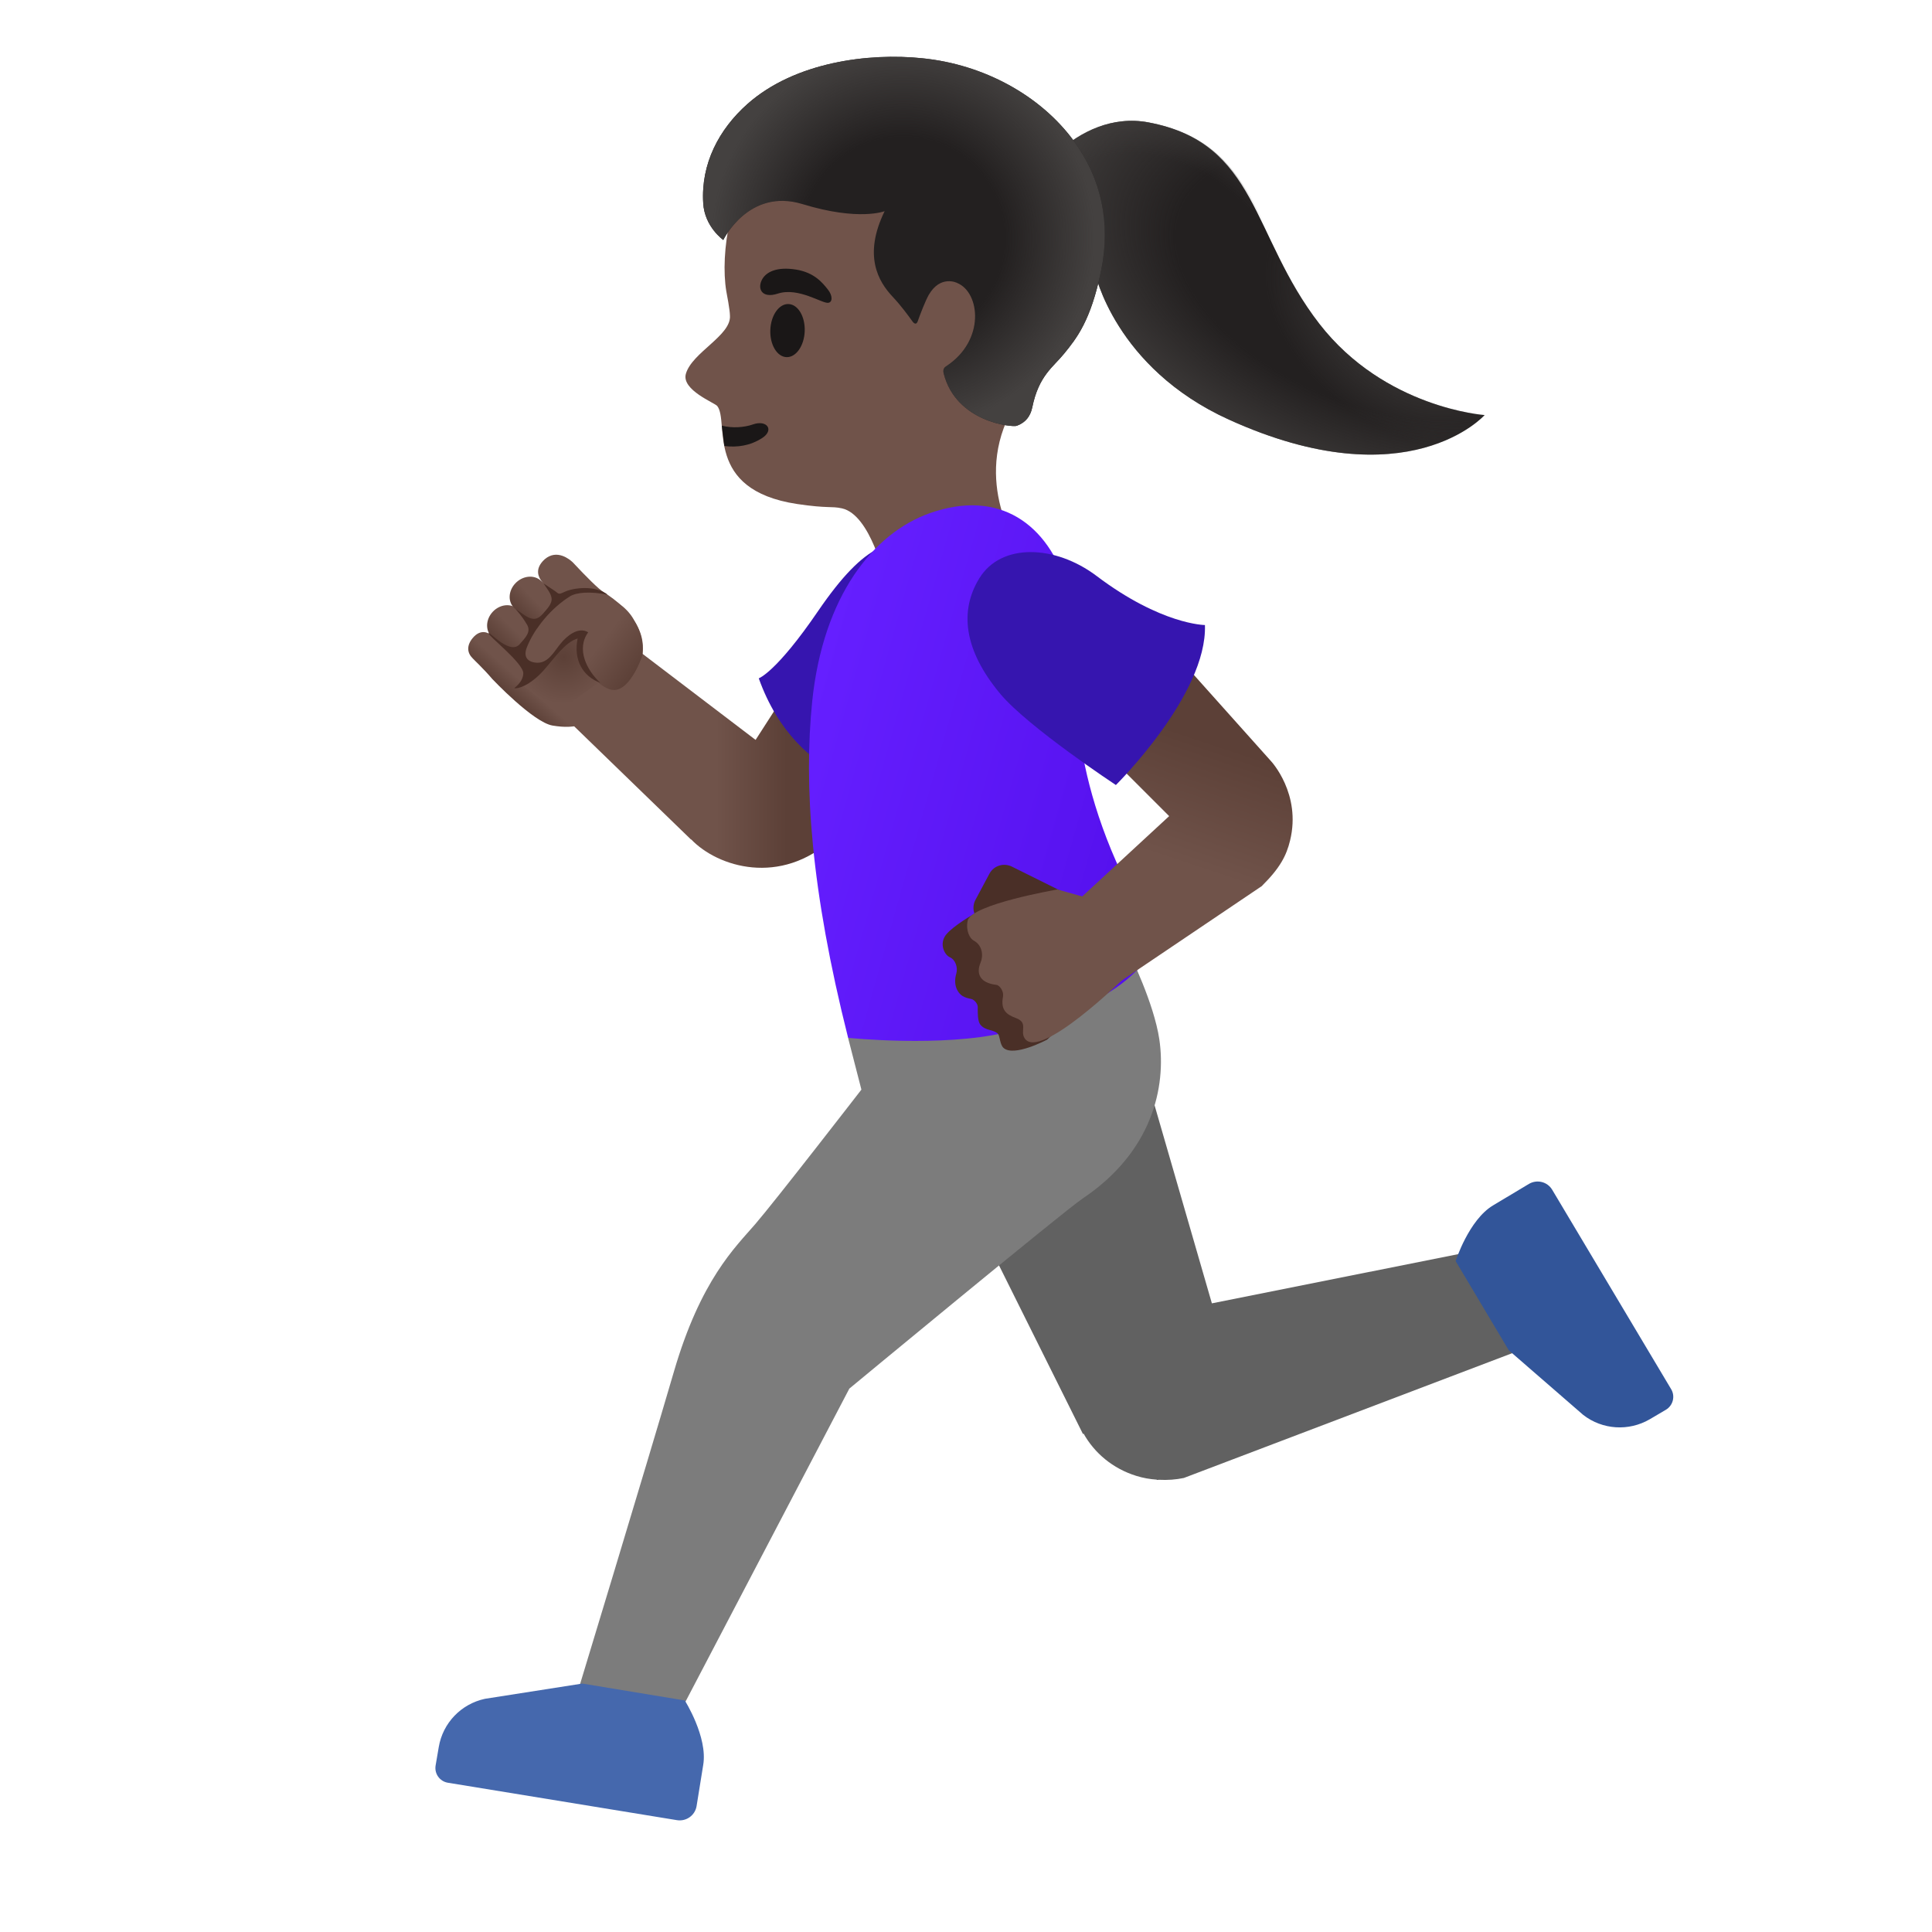 <svg viewBox="0 0 128 128" xmlns="http://www.w3.org/2000/svg">
  <defs>
    <linearGradient id="SVGID_6_" gradientTransform="matrix(0.665 -0.747 -0.747 -0.665 0 0)" gradientUnits="userSpaceOnUse" x1="-12.026" x2="-2.622" y1="-56.436" y2="-56.436">
      <stop offset="0" stop-color="#5C4037"/>
      <stop offset="0.138" stop-color="#70534A"/>
      <stop offset="0.831" stop-color="#70534A"/>
    </linearGradient>
    <linearGradient id="arm_2_" gradientTransform="matrix(1 0 0 -1 0 0)" gradientUnits="userSpaceOnUse" x1="40.401" x2="52.152" y1="-49.05" y2="-49.05">
      <stop offset="0.598" stop-color="#70534A"/>
      <stop offset="1" stop-color="#5C4037"/>
    </linearGradient>
    <linearGradient id="arm_3_" gradientTransform="matrix(1 0 0 -1 0 0)" gradientUnits="userSpaceOnUse" x1="71.704" x2="78.263" y1="-68.132" y2="-48.458">
      <stop offset="0.598" stop-color="#70534A"/>
      <stop offset="1" stop-color="#5C4037"/>
    </linearGradient>
    <linearGradient id="finger_2_" gradientTransform="matrix(-0.704 0.711 -0.711 -0.704 0 0)" gradientUnits="userSpaceOnUse" x1="3.195" x2="2.392" y1="-55.194" y2="-61.377">
      <stop offset="0.5" stop-color="#70534A"/>
      <stop offset="1" stop-color="#5C4037"/>
    </linearGradient>
    <radialGradient id="hairHighlights_2_" cx="60.58" cy="-12.523" gradientTransform="matrix(0.999 0.054 0.054 -0.999 0 0)" gradientUnits="userSpaceOnUse" r="12.71">
      <stop offset="0.526" stop-color="#444140" stop-opacity="0"/>
      <stop offset="1" stop-color="#444140"/>
    </radialGradient>
    <linearGradient id="hand_2_" gradientTransform="matrix(1 0 0 -1 0 0)" gradientUnits="userSpaceOnUse" x1="67.999" x2="74.557" y1="-66.897" y2="-47.222">
      <stop offset="0.598" stop-color="#70534A"/>
      <stop offset="1" stop-color="#5C4037"/>
    </linearGradient>
    <radialGradient id="shadow_1_" cx="37.335" cy="-43.54" gradientTransform="matrix(1 0 0 -1 0 0)" gradientUnits="userSpaceOnUse" r="3.107">
      <stop offset="0" stop-color="#5C4037"/>
      <stop offset="1" stop-color="#70534A"/>
    </radialGradient>
    <radialGradient id="SVGID_1_" cx="92.379" cy="23.903" gradientTransform="matrix(0.939 0.344 0.198 -0.54 0 0)" gradientUnits="userSpaceOnUse" r="25.061">
      <stop offset="0.562" stop-color="#444140" stop-opacity="0"/>
      <stop offset="1" stop-color="#444140"/>
    </radialGradient>
    <radialGradient id="SVGID_2_" cx="42.73" cy="-51.952" gradientTransform="matrix(0.725 -0.689 -0.888 -0.934 0 0)" gradientUnits="userSpaceOnUse" r="13.202">
      <stop offset="0.58" stop-color="#444140" stop-opacity="0"/>
      <stop offset="1" stop-color="#444140"/>
    </radialGradient>
    <radialGradient id="SVGID_3_" cx="-41.125" cy="56.046" gradientTransform="matrix(-0.623 0.782 1.198 0.955 0 0)" gradientUnits="userSpaceOnUse" r="12.66">
      <stop offset="0" stop-color="#444140"/>
      <stop offset="0.526" stop-color="#444140" stop-opacity="0"/>
    </radialGradient>
    <linearGradient id="SVGID_4_" gradientTransform="matrix(0.963 0.271 0.271 -0.963 0 0)" gradientUnits="userSpaceOnUse" x1="64.062" x2="90.645" y1="-32.723" y2="-32.723">
      <stop offset="0" stop-color="#651FFF"/>
      <stop offset="0.705" stop-color="#5914F2"/>
      <stop offset="1" stop-color="#530EEB"/>
    </linearGradient>
    <linearGradient id="SVGID_5_" gradientTransform="matrix(-0.704 0.711 -0.711 -0.704 0 0)" gradientUnits="userSpaceOnUse" x1="4.231" x2="7.081" y1="-54.024" y2="-54.024">
      <stop offset="0.5" stop-color="#70534A"/>
      <stop offset="1" stop-color="#5C4037"/>
    </linearGradient>
    <linearGradient id="SVGID_7_" gradientTransform="matrix(-0.72 0.695 -0.695 -0.72 0 0)" gradientUnits="userSpaceOnUse" x1="0.756" x2="3.474" y1="-53.99" y2="-53.99">
      <stop offset="0.5" stop-color="#70534A"/>
      <stop offset="1" stop-color="#5C4037"/>
    </linearGradient>
  </defs>
  <path id="hair_2_" d="M87.41,21.45 C82.9,15.63 83.35,9.47 76.09,8.11 C71.3,7.21 67.54,12.38 67.63,14.19 C67.79,17.68 71.02,17.5 72.54,18.04 C72.54,18.04 73.85,24.36 81.42,27.8 C93.29,33.19 98.36,27.5 98.36,27.5 C98.36,27.5 91.75,27.05 87.41,21.45 Z" fill="#232020"/>
  <path d="M87.41,21.45 C82.9,15.63 83.52,9.55 76.09,8.11 C71.37,7.2 67.54,12.38 67.63,14.19 C67.79,17.68 71.02,17.5 72.54,18.04 C72.54,18.04 73.85,24.36 81.42,27.8 C93.29,33.19 98.36,27.5 98.36,27.5 C98.36,27.5 91.75,27.05 87.41,21.45 Z" fill="url(#SVGID_1_)"/>
  <path d="M85.6,18.42 C82.91,13.58 82.15,9.24 76.09,8.11 C71.3,7.21 67.62,12.24 67.7,14.05 C67.7,14.05 70.23,10.79 76.1,12.19 C81.96,13.59 85.6,18.42 85.6,18.42 Z" fill="url(#SVGID_2_)"/>
  <path d="M87.41,21.45 C86.28,20 85.39,18.39 84.58,16.74 C83.86,15.28 83.31,13.98 81.6,13.52 C78.89,12.79 75.13,16.26 75.71,19.63 C76.07,21.71 78.72,25.77 86.21,28.73 C94.31,31.93 98.35,27.49 98.35,27.49 C98.35,27.49 91.75,27.05 87.41,21.45 Z" fill="url(#SVGID_3_)"/>
  <path d="M98.86,82.64 L80.29,86.35 L75.12,68.48 L62.69,76.81 L71.75,95.01 L71.79,94.98 C72.51,96.27 73.73,97.3 75.28,97.78 C75.73,97.92 76.18,98 76.64,98.03 L76.64,98.05 L76.79,98.04 C77.35,98.07 77.9,98.03 78.43,97.92 L101.35,89.21 L98.86,82.64 Z" fill="#616161"/>
  <path d="M102.84,78.83 C102.52,78.29 101.83,78.12 101.29,78.44 L98.92,79.86 C97.31,80.82 96.44,83.55 96.44,83.55 L99.96,89.46 L104.89,93.74 C106.16,94.73 107.91,94.84 109.3,94.03 L110.37,93.4 C110.84,93.12 111,92.51 110.72,92.04 L102.84,78.83 Z" fill="#325599"/>
  <path d="M44.86,113.8 L56.27,92 C56.27,92 70.48,80.24 71.72,79.41 C76.35,76.31 77.27,72 76.81,68.87 C76.45,66.44 74.84,63.21 74.84,63.21 L56.19,68.77 L57.07,72.19 C57.07,72.19 51.36,79.57 50.03,81.11 C48.7,82.65 46.42,84.8 44.65,90.87 C42.78,97.27 38.09,112.7 38.09,112.7 L44.86,113.8 Z" fill="#7C7C7C"/>
  <path d="M44.85,120.59 C45.47,120.69 46.05,120.27 46.15,119.66 L46.59,116.93 C46.9,115.08 45.37,112.66 45.37,112.66 L38.58,111.54 L32.13,112.55 C30.55,112.89 29.34,114.15 29.07,115.74 L28.86,116.97 C28.77,117.51 29.13,118.02 29.67,118.11 L44.85,120.59 Z" fill="#4568AD"/>
  <path d="M70.54,13.01 C68.29,8.74 62.79,5.16 57.98,5.61 C52.6,6.11 49.47,9.74 48.38,14.54 C47.98,16.28 47.91,18.04 48.12,19.3 C48.15,19.45 48.36,20.55 48.36,20.9 C48.47,22.22 45.84,23.35 45.44,24.77 C45.14,25.84 47.36,26.69 47.52,26.9 C48.34,27.94 46.61,32.45 52.8,33.39 C54.89,33.7 55.05,33.52 55.78,33.68 C57.69,34.1 58.63,38.37 58.63,38.37 C58.63,38.37 59.51,42.61 63.71,41.63 C68.51,40.51 67.39,36.19 67.39,36.19 C67.39,36.19 64.21,31.44 67.42,26.55 C69.89,22.82 71.99,15.76 70.54,13.01 Z" fill="#70534A"/>
  <path id="mouth_1_" d="M47.99,29.55 C48.85,29.66 49.72,29.52 50.48,29.03 C51.32,28.5 50.82,27.79 49.88,28.12 C49.31,28.32 48.52,28.38 47.82,28.2 L47.99,29.55 Z" fill="#1A1717"/>
  <path id="eye_1_" d="M52.242,20.144 C52.872,20.168 53.351,20.975 53.314,21.946 C53.277,22.917 52.736,23.685 52.107,23.661 C51.478,23.637 50.998,22.83 51.036,21.859 C51.073,20.887 51.613,20.119 52.242,20.144 Z" fill="#1A1717"/>
  <path id="arm" d="M50.06,49.02 L41.1,42.2 L36.74,46.86 L45.78,55.62 L45.79,55.61 C47.56,57.46 51.71,58.72 55.16,55.58 C58.44,52.59 62.49,46.22 62.49,46.22 L55.48,40.6 L50.06,49.02 Z" fill="url(#arm_2_)"/>
  <path id="eyebrow_1_" d="M51.54,19.45 C50.44,19.81 50.15,19.09 50.51,18.48 C50.77,18.04 51.43,17.65 52.74,17.86 C53.97,18.06 54.5,18.75 54.84,19.17 C55.18,19.59 55.16,20.02 54.88,20.06 C54.5,20.14 52.91,19.01 51.54,19.45 Z" fill="#1A1717"/>
  <path id="hair_3_" d="M71.13,9.32 C68.92,6.32 65.18,4.27 61.11,3.86 C57.57,3.49 52.67,4.1 49.52,6.89 C47.63,8.57 46.43,10.85 46.59,13.46 C46.68,15.03 47.92,15.9 47.92,15.9 C47.92,15.9 49.59,12.43 53.16,13.52 C56.91,14.67 58.61,13.99 58.61,13.99 C57.17,16.94 58.2,18.66 59.14,19.66 C59.68,20.23 60.17,20.9 60.45,21.29 C60.59,21.49 60.73,21.49 60.8,21.29 C60.97,20.81 61.3,19.95 61.53,19.54 C62.31,18.19 63.41,18.74 63.42,18.75 C64.93,19.37 65.3,22.56 62.68,24.27 C62.62,24.31 62.44,24.42 62.52,24.74 C63.34,27.99 67.12,28.32 67.36,28.21 C67.36,28.21 67.37,28.21 67.37,28.21 C67.39,28.2 67.41,28.19 67.43,28.18 C67.95,27.98 68.27,27.57 68.39,26.99 C68.82,24.88 69.78,24.32 70.5,23.43 C71.33,22.41 72.27,21.25 72.95,17.93 C73.6,14.79 72.97,11.82 71.13,9.32 Z" fill="#232020"/>
  <path id="hairHighlights_1_" d="M71.13,9.32 C68.92,6.32 65.18,4.27 61.11,3.86 C57.57,3.49 52.67,4.1 49.52,6.89 C47.63,8.57 46.43,10.85 46.59,13.46 C46.68,15.03 47.92,15.9 47.92,15.9 C47.92,15.9 49.59,12.43 53.16,13.52 C56.91,14.67 58.61,13.99 58.61,13.99 C57.17,16.94 58.2,18.66 59.14,19.66 C59.68,20.23 60.17,20.9 60.45,21.29 C60.59,21.49 60.73,21.49 60.8,21.29 C60.97,20.81 61.3,19.95 61.53,19.54 C62.31,18.19 63.41,18.74 63.42,18.75 C64.93,19.37 65.3,22.56 62.68,24.27 C62.62,24.31 62.44,24.42 62.52,24.74 C63.34,27.99 67.12,28.32 67.36,28.21 C67.36,28.21 67.37,28.21 67.37,28.21 C67.39,28.2 67.41,28.19 67.43,28.18 C67.95,27.98 68.27,27.57 68.39,26.99 C68.82,24.88 69.78,24.32 70.5,23.43 C71.33,22.41 72.27,21.25 72.95,17.93 C73.6,14.79 72.97,11.82 71.13,9.32 Z" fill="url(#hairHighlights_2_)"/>
  <path d="M50.27,44.94 C52.84,52.13 59.14,52.35 59.14,52.35 L64.16,43.75 C65.51,41.44 64.73,38.46 62.42,37.11 L61.59,36.62 C59.28,35.27 57.32,35.93 54.21,40.47 C51.42,44.56 50.27,44.94 50.27,44.94 Z" fill="#3615AF"/>
  <path d="M56.19,68.76 C53.71,58.92 53.25,52.01 53.81,46.47 C54.53,39.49 57.86,35.32 61.6,34 C66.22,32.37 69.42,34.72 70.71,38.9 C71.59,41.75 71.42,43.94 71.35,45.3 C71.35,45.3 70.71,52.77 76.65,62.12 C76.65,62.12 76.08,66.18 66.6,68.41 C62.38,69.4 56.19,68.76 56.19,68.76 Z" fill="url(#SVGID_4_)"/>
  <path d="M71.46,59.61 C71.46,59.61 67.12,57.45 67.07,57.43 C66.52,57.14 65.84,57.34 65.55,57.89 L64.62,59.63 C64.47,59.92 64.46,60.24 64.56,60.53 C64.06,60.82 62.83,61.58 62.57,62.09 C62.27,62.67 62.61,63.28 62.93,63.42 C63.3,63.58 63.47,64.1 63.36,64.49 C63.24,64.89 63.25,65.3 63.44,65.63 C63.63,65.96 63.87,66.09 64.33,66.18 C64.55,66.22 64.78,66.5 64.78,66.72 C64.77,67.06 64.77,67.65 64.94,67.87 C65.28,68.32 65.84,68.18 66.13,68.51 C66.24,68.64 66.25,69.21 66.48,69.42 C67.16,70.06 69.37,68.88 69.37,68.88 L73.59,64.97 L71.46,59.61 Z" fill="#4A2F27"/>
  <path id="hand" d="M70.06,58.93 L72.73,59.68 L74.56,64.73 C74.56,64.73 68.85,70.35 67.88,68.78 C67.57,68.29 68.14,67.76 67.31,67.45 C66.72,67.23 66.28,66.95 66.45,66.04 C66.52,65.7 66.25,65.28 66.01,65.25 C64.93,65.12 64.65,64.52 64.97,63.76 C65.15,63.34 65.11,62.63 64.5,62.31 C64.28,62.19 63.97,61.7 64.11,61 C64.34,59.91 70.06,58.93 70.06,58.93 Z" fill="url(#hand_2_)"/>
  <path id="arm_1_" d="M73.73,65.36 L83.62,58.69 L83.62,58.68 C84.81,57.5 85.23,56.68 85.47,55.69 C86.23,52.59 84.21,50.43 84.21,50.43 L75.06,40.2 L69.42,46.03 L77.46,54.07 L71.45,59.62 L73.73,65.36 Z" fill="url(#arm_3_)"/>
  <path d="M73.93,52.01 C73.93,52.01 79.99,46.02 79.83,41.41 C79.83,41.41 76.94,41.4 72.64,38.15 C69.93,36.11 66.33,35.94 64.88,38.32 C63.59,40.42 63.8,43.01 66.28,45.98 C68.14,48.19 73.93,52.01 73.93,52.01 Z" fill="#3615AF"/>
  <path d="M36.29,43.39 L36.26,43.41 C35.83,43.95 35.09,44.1 34.61,43.73 L32.66,42.26 C32.18,41.9 32.14,41.16 32.57,40.62 L32.57,40.62 C33,40.08 33.74,39.93 34.22,40.3 L36.17,41.77 C36.66,42.14 36.73,42.85 36.29,43.39 Z" fill="url(#SVGID_5_)"/>
  <path d="M37.93,37.24 C37.96,37.26 37.97,37.28 37.97,37.28 C38.86,38.23 39.65,39.02 39.99,39.23 C40.89,39.8 41.73,40.52 42.25,41.53 C43.22,43.42 41.98,45.28 40.53,46.65 C39.09,48.03 38.18,48.33 36.61,48.07 C35.33,47.86 32.62,44.99 32.62,44.99 C32.34,44.66 32.02,44.32 31.7,44 C31.58,43.88 31.45,43.76 31.33,43.63 L31.32,43.62 C30.95,43.26 30.9,42.78 31.31,42.28 C31.85,41.62 32.38,41.96 32.44,42.01 C32.44,42.01 32.45,42.02 32.45,42.02 C32.7,42.25 32.97,42.56 33.17,42.71 C33.75,43.14 34.07,43.22 34.07,43.22 L36.81,39.74 L35.88,38.5 C35.88,38.5 35.87,38.48 35.84,38.45 C35.74,38.29 35.35,37.72 36.09,37.05 C36.91,36.35 37.76,37.08 37.93,37.24 Z" fill="url(#SVGID_6_)"/>
  <path d="M37.84,41.96 L37.84,41.96 C37.36,42.47 36.61,42.55 36.16,42.15 L34.09,40.3 C33.64,39.9 33.66,39.16 34.14,38.65 L34.14,38.65 C34.62,38.14 35.37,38.06 35.82,38.46 L37.89,40.31 C38.33,40.72 38.31,41.45 37.84,41.96 Z" fill="url(#SVGID_7_)"/>
  <path id="finger_1_" d="M35.15,42.26 C35.6,41.61 36.15,40.81 36.76,40.12 C36.85,40.02 36.93,39.93 37.02,39.84 C37.86,38.97 38.96,38.82 40.34,39.57 C40.34,39.57 40.34,39.57 40.34,39.57 C40.39,39.6 40.43,39.62 40.48,39.65 C40.56,39.7 40.64,39.75 40.73,39.8 C40.73,39.8 40.74,39.81 40.74,39.81 C40.86,39.89 40.98,39.97 41.1,40.06 C41.51,40.36 41.82,40.73 42.01,41.09 C42.77,42.3 42.55,43.45 42.55,43.45 C42.55,43.45 41.67,46.13 40.37,45.66 C39.07,45.19 38.4,43.34 38.4,43.34 L38.74,42 C38.35,41.96 38.01,42.13 37.55,42.65 C37.4,42.82 37.23,43.03 37.03,43.28 C37.01,43.31 36.76,43.62 36.74,43.64 C36.44,43.97 36.1,44.13 35.69,44.1 C35.16,44.07 34.71,43.56 34.46,43.36 C34.65,43.12 34.9,42.61 35.15,42.26 Z" fill="url(#finger_2_)"/>
  <path id="shadow" d="M34.56,45.35 L36.18,44.02 L37.04,43.04 L38.16,42.06 L38.55,42.23 L38.31,43.51 L39.15,44.77 L39.68,45.22 L36.93,47.17 Z" fill="url(#shadow_1_)"/>
  <path id="tone_5_" d="M34.67,44.62 C34.64,45.24 34.04,45.58 34.08,45.59 C34.25,45.66 35.09,45.45 36.02,44.41 C36.74,43.6 37.43,42.55 38.27,42.3 C37.98,43.72 38.61,44.81 39.77,45.24 C38.88,44.41 38.16,43.01 38.97,41.89 C38.31,41.49 37.54,42.15 37.15,42.63 C36.7,43.17 36.3,44.01 35.47,43.9 C34.9,43.83 34.69,43.47 34.89,42.93 C35.39,41.61 36.56,40.26 37.76,39.51 C38.2,39.24 39.1,39.17 40.26,39.4 C39.41,38.74 37.96,38.95 37.41,39.21 C36.94,39.43 37.06,39.34 36.64,39.07 C36.43,38.93 36.22,38.79 36.02,38.66 C36.19,38.94 36.49,39.28 36.54,39.61 C36.6,40.02 36.21,40.37 35.97,40.66 C35.35,41.4 34.81,40.76 34.17,40.36 C34.6,40.87 34.7,41.03 34.92,41.39 C35.21,41.88 34.77,42.28 34.45,42.66 C33.8,43.44 32.46,41.85 32.37,41.95 C32.27,42.07 34.7,43.94 34.67,44.62 Z" fill="#4A2F27"/>
</svg>